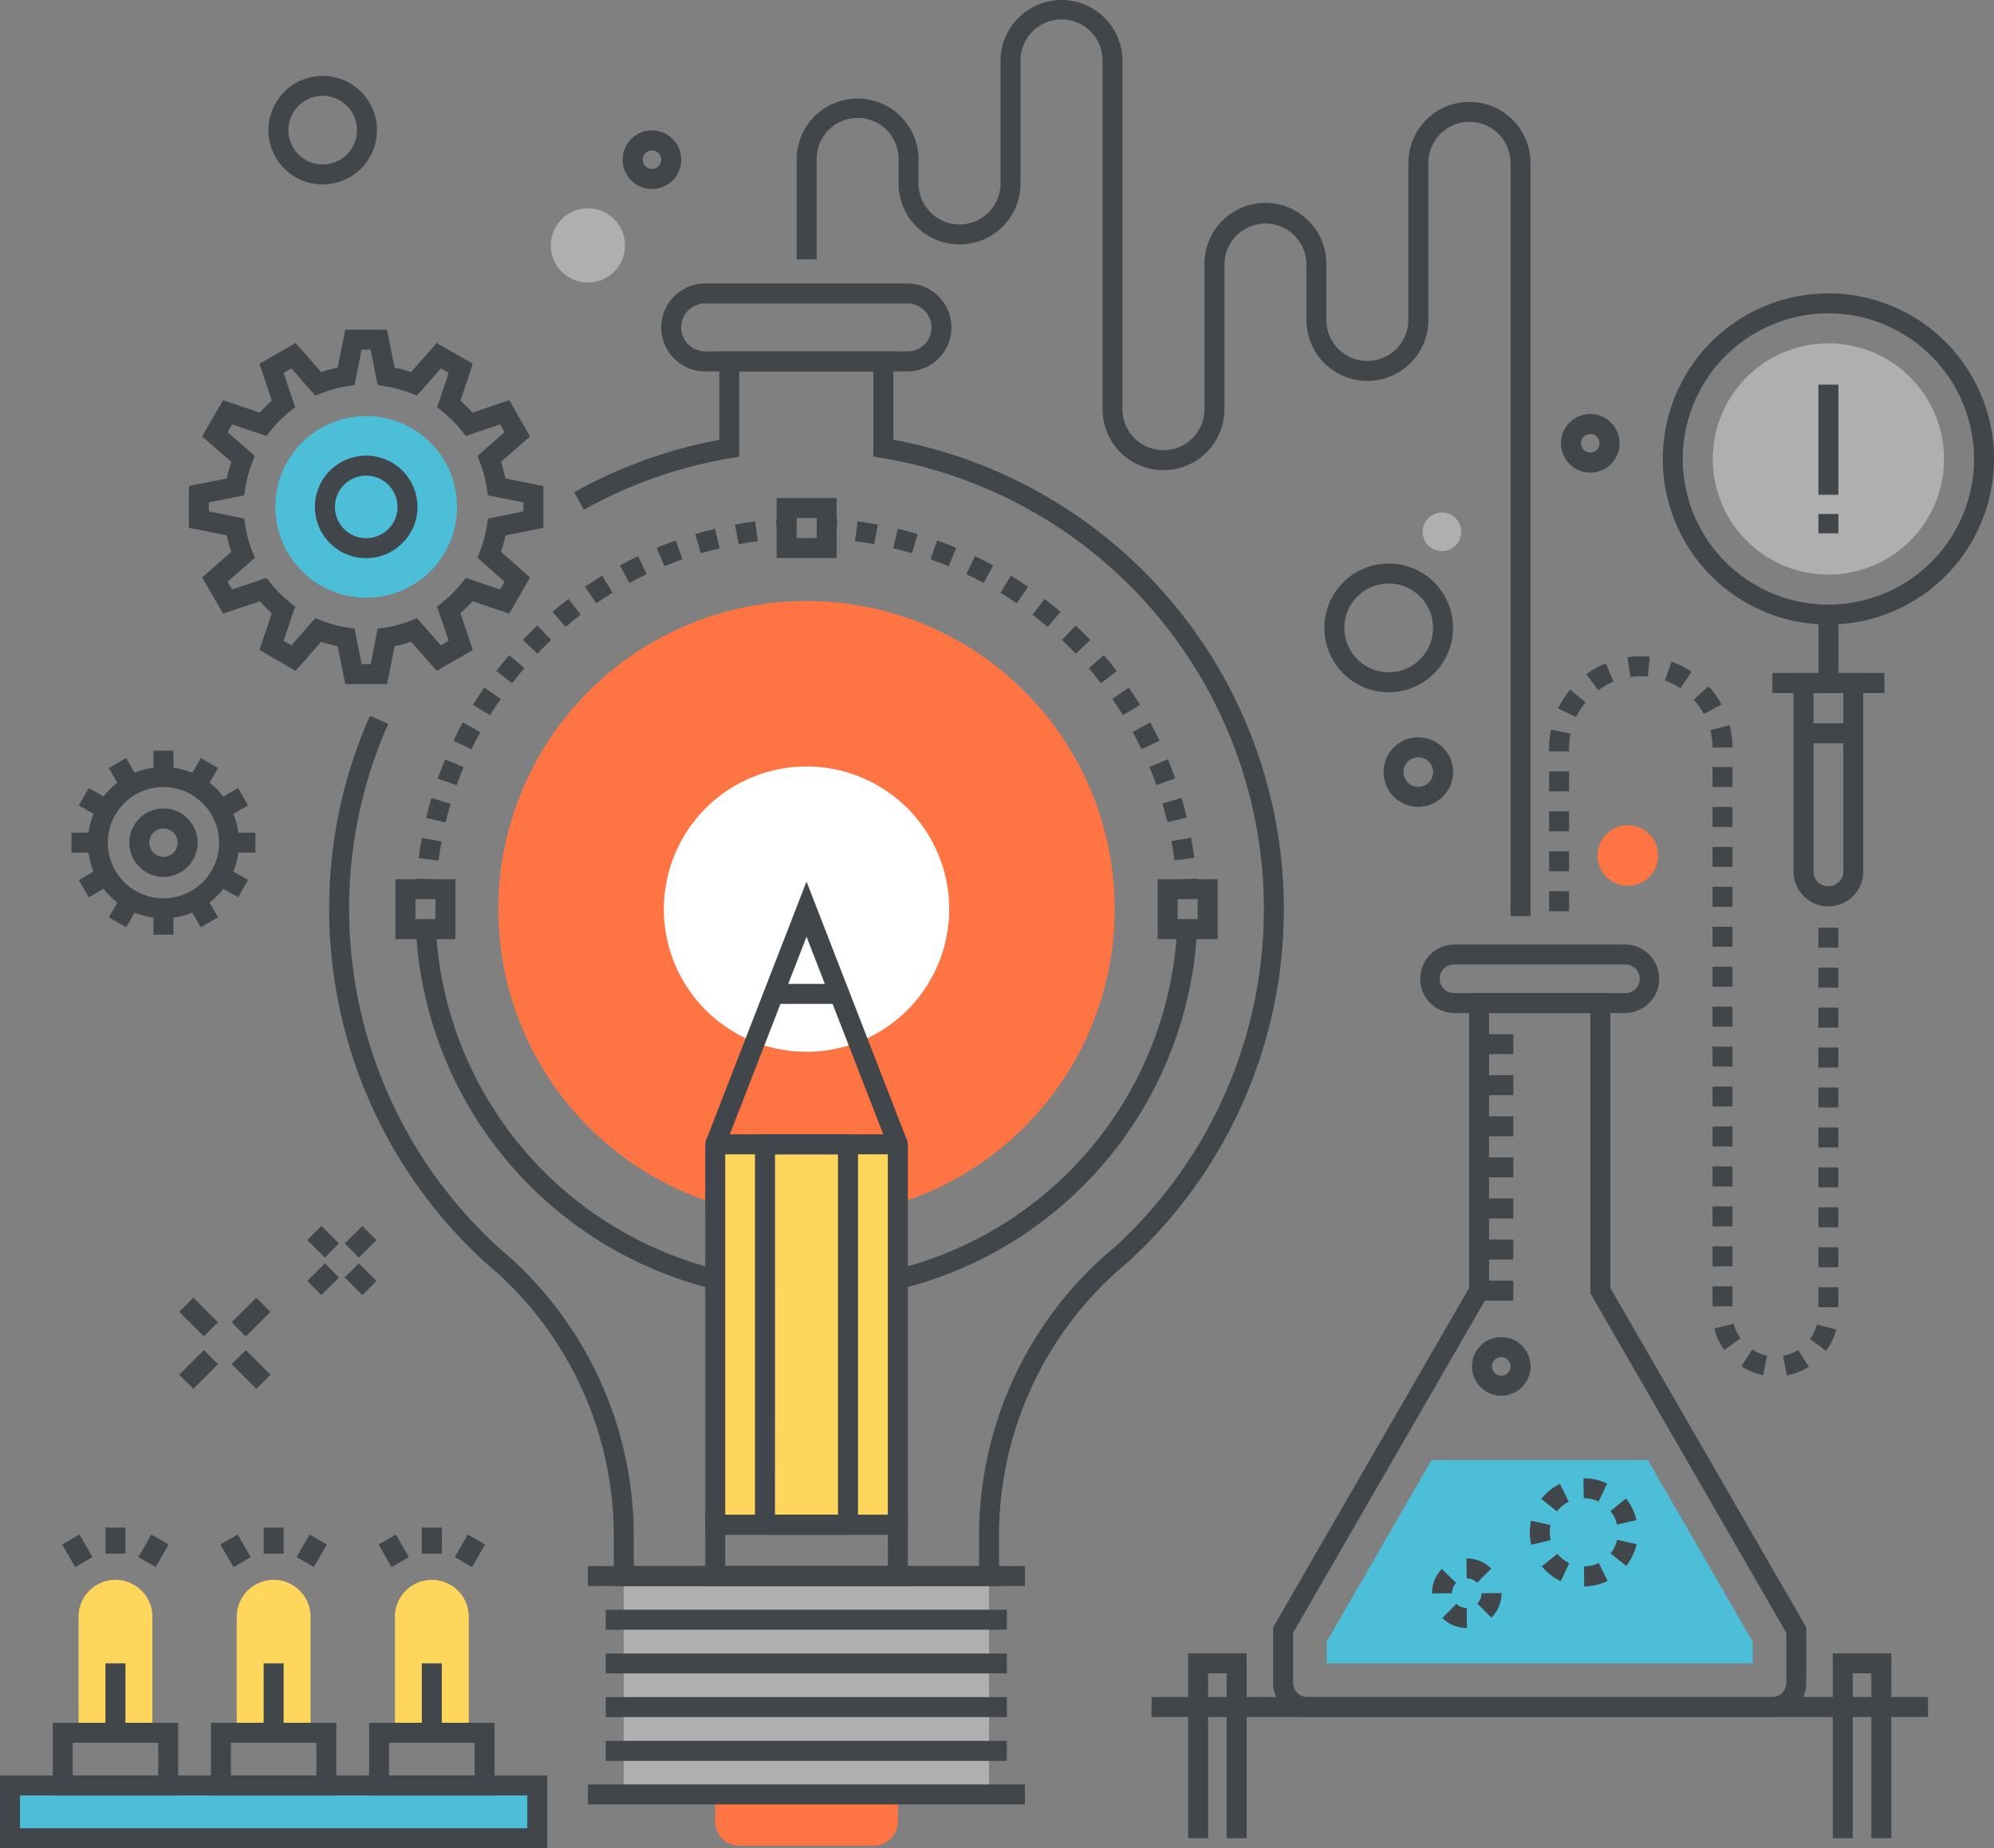 <svg id="Grupo_12153" data-name="Grupo 12153" xmlns="http://www.w3.org/2000/svg" xmlns:xlink="http://www.w3.org/1999/xlink" width="258.701" height="239.792" viewBox="0 0 258.701 239.792">
  <rect x="0" y="0" width="258.701" height="239.792" fill="#808080" stroke="none"/>
  <defs>
    <clipPath id="clip-path">
      <rect id="Rectángulo_3308" data-name="Rectángulo 3308" width="258.701" height="239.792" fill="none"/>
    </clipPath>
  </defs>
  <g id="Grupo_12152" data-name="Grupo 12152" clip-path="url(#clip-path)">
    <path id="Trazado_35068" data-name="Trazado 35068" d="M58.809,103.761H53.393L52.4,98.833a18.533,18.533,0,0,1-2.14-.575l-3.318,3.776-4.69-2.708,1.61-4.765A18.19,18.19,0,0,1,42.3,93l-4.764,1.611-2.711-4.69L38.6,86.6a18.427,18.427,0,0,1-.576-2.136L33.1,83.476v-5.42l4.924-.98a18.24,18.24,0,0,1,.578-2.147l-3.778-3.311,2.711-4.7L42.3,68.536a18.316,18.316,0,0,1,1.563-1.563L42.255,62.2l4.69-2.7,3.32,3.774A18.654,18.654,0,0,1,52.4,62.7l.988-4.928h5.422l.982,4.927a18.561,18.561,0,0,1,2.137.572L65.252,59.5l4.69,2.7-1.611,4.77a18.745,18.745,0,0,1,1.562,1.563l4.775-1.615,2.694,4.7-3.771,3.313a18.56,18.56,0,0,1,.575,2.143l4.924.983v5.419l-4.926.992a18.454,18.454,0,0,1-.572,2.129l3.768,3.323-2.693,4.691L69.893,93a18.5,18.5,0,0,1-1.561,1.562l1.611,4.765-4.69,2.707-3.323-3.772a18.441,18.441,0,0,1-2.138.574Zm-3.293-2.591h1.168l.917-4.6.9-.135a15.743,15.743,0,0,0,3.35-.9l.843-.327,3.1,3.52,1.012-.584L65.3,93.7l.708-.567a15.766,15.766,0,0,0,2.449-2.449l.567-.708,4.453,1.5.58-1.01-3.52-3.1.327-.843a15.956,15.956,0,0,0,.9-3.343l.137-.9,4.6-.927V80.182l-4.6-.917-.137-.9a15.958,15.958,0,0,0-.9-3.358l-.327-.845,3.521-3.094-.58-1.012-4.449,1.5-.567-.7A16.056,16.056,0,0,0,66.01,68.4l-.706-.567,1.5-4.448-1.012-.583-3.1,3.518L61.848,66a15.979,15.979,0,0,0-3.351-.9l-.9-.137-.917-4.6H55.511l-.922,4.6-.9.137a16,16,0,0,0-3.35.9l-.843.327-3.1-3.522-1.011.583,1.5,4.451-.709.567a15.812,15.812,0,0,0-2.451,2.449l-.567.709-4.447-1.506-.585,1.013,3.525,3.089-.329.846a15.78,15.78,0,0,0-.9,3.361l-.135.9-4.6.916v1.171l4.6.925.136.9a15.631,15.631,0,0,0,.9,3.347l.327.845-3.524,3.1.585,1.011,4.452-1.506.566.711a15.4,15.4,0,0,0,2.447,2.444l.71.567-1.5,4.452,1.011.583L49.5,95.2l.844.327a15.8,15.8,0,0,0,3.353.9l.9.135Z" transform="translate(-8.594 -14.999)" fill="#41464b"/>
    <path id="Trazado_35069" data-name="Trazado 35069" d="M60.034,96.478A11.785,11.785,0,1,1,71.821,84.7,11.769,11.769,0,0,1,60.034,96.478" transform="translate(-12.525 -18.928)" fill="#4cbed8"/>
    <path id="Trazado_35070" data-name="Trazado 35070" d="M61.834,93.146a6.651,6.651,0,1,1,6.652-6.65,6.66,6.66,0,0,1-6.652,6.65m0-10.711A4.06,4.06,0,1,0,65.9,86.5a4.067,4.067,0,0,0-4.061-4.061" transform="translate(-14.325 -20.728)" fill="#41464b"/>
    <path id="Trazado_35071" data-name="Trazado 35071" d="M125.332,317.954a3.158,3.158,0,0,0,.912,2.232,3.221,3.221,0,0,0,2.229.925h17.4a3.134,3.134,0,0,0,2.225-.925,3.047,3.047,0,0,0,.93-2.232v-3.506H125.332Z" transform="translate(-32.538 -81.634)" fill="#ff7443"/>
    <rect id="Rectángulo_3253" data-name="Rectángulo 3253" width="47.4" height="28.33" transform="translate(80.916 204.483)" fill="#afafaf"/>
    <path id="Trazado_35072" data-name="Trazado 35072" d="M144.59,221.763H94.606v-6.6a46.089,46.089,0,0,0-15.03-33.953l-.592-.512c-.381-.329-.757-.655-1.132-.991a62.058,62.058,0,0,1-20.17-45.766,61.34,61.34,0,0,1,5.3-25.092l2.368,1.053a58.777,58.777,0,0,0-5.078,24.04A59.456,59.456,0,0,0,79.59,177.789c.355.317.72.633,1.089.951l.623.54a48.7,48.7,0,0,1,15.9,35.885v4.005H142v-4.005A48.7,48.7,0,0,1,157.85,179.3c.319-.278.615-.533.911-.788s.57-.491.857-.741A59.345,59.345,0,0,0,129.37,75.407l-1.084-.179V64.178h-17.4v11.07l-1.082.181a58.729,58.729,0,0,0-19.075,6.693l-1.265-2.26a61.239,61.239,0,0,1,18.832-6.8V61.587h22.582V73.04A61.936,61.936,0,0,1,161.345,179.7c-.313.274-.6.524-.894.774s-.581.5-.874.756a46.082,46.082,0,0,0-14.987,33.933Z" transform="translate(-14.975 -15.989)" fill="#41464b"/>
    <rect id="Rectángulo_3254" data-name="Rectángulo 3254" width="56.694" height="2.591" transform="translate(76.274 203.188)" fill="#41464b"/>
    <rect id="Rectángulo_3255" data-name="Rectángulo 3255" width="52.037" height="2.591" transform="translate(78.591 208.853)" fill="#41464b"/>
    <rect id="Rectángulo_3256" data-name="Rectángulo 3256" width="52.037" height="2.591" transform="translate(78.591 214.526)" fill="#41464b"/>
    <rect id="Rectángulo_3257" data-name="Rectángulo 3257" width="52.037" height="2.591" transform="translate(78.591 220.186)" fill="#41464b"/>
    <rect id="Rectángulo_3258" data-name="Rectángulo 3258" width="52.037" height="2.591" transform="translate(78.591 225.869)" fill="#41464b"/>
    <rect id="Rectángulo_3259" data-name="Rectángulo 3259" width="56.694" height="2.591" transform="translate(76.274 231.517)" fill="#41464b"/>
    <path id="Trazado_35073" data-name="Trazado 35073" d="M87.329,145.3a39.981,39.981,0,1,0,40-39.986,39.992,39.992,0,0,0-40,39.986" transform="translate(-22.672 -27.339)" fill="#ff7443"/>
    <path id="Trazado_35074" data-name="Trazado 35074" d="M116.329,152.824a18.51,18.51,0,1,0,18.519-18.512,18.515,18.515,0,0,0-18.519,18.512" transform="translate(-30.2 -34.869)" fill="#fff"/>
    <path id="Trazado_35075" data-name="Trazado 35075" d="M75.474,155.395l-2.588-.135q.034-.664.086-1.326l2.583.2q-.049.628-.081,1.26" transform="translate(-18.922 -39.963)" fill="#41464b"/>
    <path id="Trazado_35076" data-name="Trazado 35076" d="M75.942,135.383l-2.569-.335c.114-.877.252-1.759.412-2.623l2.548.469c-.151.82-.283,1.658-.392,2.489m.914-4.954-2.52-.6c.205-.858.436-1.721.686-2.566l2.485.735c-.238.8-.456,1.62-.651,2.434m1.43-4.834-2.442-.866c.295-.831.615-1.667.954-2.483l2.393.994c-.321.774-.626,1.566-.906,2.355m1.934-4.659-2.338-1.117c.382-.8.789-1.6,1.21-2.368l2.275,1.24c-.4.731-.785,1.487-1.147,2.245m2.411-4.428-2.207-1.357c.46-.748.947-1.5,1.45-2.226l2.134,1.47c-.477.692-.94,1.4-1.376,2.113m2.861-4.151-2.054-1.58c.537-.7,1.1-1.393,1.673-2.063l1.969,1.684c-.544.637-1.079,1.3-1.589,1.959m3.277-3.831-1.879-1.785c.611-.643,1.242-1.273,1.878-1.877l1.784,1.88c-.6.572-1.2,1.172-1.783,1.782m3.655-3.469-1.684-1.97c.672-.574,1.365-1.136,2.063-1.671l1.579,2.055c-.662.509-1.321,1.042-1.958,1.587m3.994-3.069-1.47-2.135c.725-.5,1.473-.986,2.224-1.447l1.356,2.208c-.712.438-1.423.9-2.111,1.374m4.291-2.635-1.239-2.277c.775-.421,1.57-.828,2.363-1.207l1.117,2.338c-.752.359-1.506.745-2.241,1.145m4.539-2.172-.993-2.393c.816-.339,1.649-.659,2.475-.952l.866,2.443c-.783.278-1.573.582-2.348.9m4.739-1.681-.737-2.485c.846-.25,1.71-.482,2.566-.687l.6,2.52c-.812.195-1.63.414-2.433.652m4.9-1.176-.471-2.548c.867-.161,1.75-.3,2.622-.415l.338,2.569c-.828.109-1.666.241-2.489.393" transform="translate(-19.048 -23.719)" fill="#41464b"/>
    <path id="Trazado_35077" data-name="Trazado 35077" d="M136.172,93.538l-.2-2.583q.662-.052,1.327-.086l.134,2.588q-.632.033-1.26.081" transform="translate(-35.3 -23.591)" fill="#41464b"/>
    <path id="Trazado_35078" data-name="Trazado 35078" d="M146.022,93.539c-.418-.032-.839-.06-1.26-.081l.134-2.588q.665.033,1.327.086Z" transform="translate(-37.582 -23.591)" fill="#41464b"/>
    <path id="Trazado_35079" data-name="Trazado 35079" d="M191.278,135.344c-.107-.826-.241-1.663-.392-2.487l2.548-.471c.161.868.3,1.75.415,2.622Zm-.916-4.95c-.195-.814-.415-1.633-.652-2.432l2.485-.737c.25.843.48,1.705.688,2.564Zm-1.43-4.823c-.278-.784-.581-1.573-.9-2.346l2.392-.994c.338.814.659,1.647.952,2.474ZM187,120.928c-.358-.749-.743-1.5-1.145-2.24l2.277-1.239c.423.778.83,1.573,1.206,2.362Zm-2.406-4.419c-.435-.709-.9-1.419-1.372-2.109l2.133-1.47c.5.728.988,1.476,1.447,2.224Zm-2.854-4.145c-.509-.664-1.044-1.323-1.586-1.957l1.97-1.684c.57.668,1.133,1.362,1.67,2.061Zm-3.273-3.829c-.575-.606-1.174-1.206-1.78-1.782l1.784-1.879c.638.607,1.27,1.239,1.876,1.878Zm-3.652-3.469c-.638-.546-1.3-1.08-1.958-1.588l1.58-2.054c.7.535,1.389,1.1,2.061,1.673Zm-4-3.073c-.688-.475-1.4-.937-2.112-1.376l1.357-2.207c.751.461,1.5.949,2.226,1.449Zm-4.293-2.639c-.734-.4-1.489-.786-2.243-1.148l1.116-2.337c.8.381,1.593.788,2.367,1.21Zm-4.547-2.176c-.772-.321-1.564-.625-2.352-.9l.865-2.443c.832.295,1.667.616,2.482.954Zm-4.752-1.685c-.8-.236-1.617-.456-2.433-.652l.606-2.52c.859.206,1.722.438,2.563.686Zm-4.9-1.174c-.823-.152-1.661-.284-2.488-.392l.335-2.569c.873.114,1.755.253,2.622.413Z" transform="translate(-38.903 -23.718)" fill="#41464b"/>
    <path id="Trazado_35080" data-name="Trazado 35080" d="M206.246,155.395q-.033-.632-.081-1.26l2.583-.2q.052.662.086,1.326Z" transform="translate(-53.523 -39.963)" fill="#41464b"/>
    <path id="Trazado_35081" data-name="Trazado 35081" d="M123.578,210.947a50.711,50.711,0,0,1-50.692-48.088l2.588-.133a48.121,48.121,0,0,0,48.1,45.63Z" transform="translate(-18.922 -42.246)" fill="#41464b"/>
    <path id="Trazado_35082" data-name="Trazado 35082" d="M141.353,210.947v-2.591a48.1,48.1,0,0,0,48.067-45.63l2.588.133a50.692,50.692,0,0,1-50.655,48.088" transform="translate(-36.697 -42.246)" fill="#41464b"/>
    <path id="Trazado_35083" data-name="Trazado 35083" d="M210.64,161.84h-7.774v-7.774h7.774Zm-5.183-2.591h2.591v-2.591h-2.591Z" transform="translate(-52.666 -39.997)" fill="#41464b"/>
    <path id="Trazado_35084" data-name="Trazado 35084" d="M77.068,161.84H69.294v-7.774h7.774Zm-5.183-2.591h2.591v-2.591H71.885Z" transform="translate(-17.99 -39.997)" fill="#41464b"/>
    <path id="Trazado_35085" data-name="Trazado 35085" d="M143.878,95.052H136.1V87.278h7.774ZM138.7,92.461h2.591V89.869H138.7Z" transform="translate(-35.334 -22.658)" fill="#41464b"/>
    <rect id="Rectángulo_3260" data-name="Rectángulo 3260" width="23.691" height="49.353" transform="translate(92.794 148.467)" fill="#fed65c"/>
    <path id="Trazado_35086" data-name="Trazado 35086" d="M147.393,189.041l-10.639-27.4-10.636,27.4L123.7,188.1l13.052-33.622L149.809,188.1Z" transform="translate(-32.114 -40.105)" fill="#41464b"/>
    <rect id="Rectángulo_3261" data-name="Rectángulo 3261" width="7.888" height="2.591" transform="translate(100.696 127.656)" fill="#41464b"/>
    <path id="Trazado_35087" data-name="Trazado 35087" d="M148.569,250.72H124.878a1.3,1.3,0,0,1-1.3-1.3V200.072a1.3,1.3,0,0,1,1.3-1.3H148.57a1.3,1.3,0,0,1,1.3,1.3v49.353a1.3,1.3,0,0,1-1.3,1.3m-22.4-2.591h21.1V201.367h-21.1Z" transform="translate(-32.083 -51.605)" fill="#41464b"/>
    <path id="Trazado_35088" data-name="Trazado 35088" d="M144.371,250.72H133.6a1.3,1.3,0,0,1-1.3-1.3l0-49.353a1.3,1.3,0,0,1,1.3-1.3h10.765a1.294,1.294,0,0,1,1.3,1.3v49.353a1.3,1.3,0,0,1-1.3,1.3m-9.473-2.591h8.178V201.367H134.9Z" transform="translate(-34.348 -51.605)" fill="#41464b"/>
    <path id="Trazado_35089" data-name="Trazado 35089" d="M149.866,274.689H123.582v-9.255h26.284ZM126.173,272.1h21.1v-4.072h-21.1Z" transform="translate(-32.083 -68.91)" fill="#41464b"/>
    <path id="Trazado_35090" data-name="Trazado 35090" d="M147.817,61.081H121.574a5.7,5.7,0,1,1,0-11.409h26.242a5.7,5.7,0,1,1,0,11.409m-26.242-8.818a3.113,3.113,0,1,0,0,6.227h26.242a3.113,3.113,0,1,0,0-6.227Z" transform="translate(-30.081 -12.895)" fill="#41464b"/>
    <path id="Trazado_35091" data-name="Trazado 35091" d="M234.815,118.863h-2.591V21.145a5.333,5.333,0,0,0-10.666,0V41.509a7.912,7.912,0,0,1-15.824,0V34.317a5.315,5.315,0,1,0-10.63,0V53.092a7.909,7.909,0,1,1-15.818,0V7.91a5.319,5.319,0,1,0-10.637,0V23.8a7.911,7.911,0,0,1-15.823,0V20.691a5.316,5.316,0,1,0-10.631,0V33.644H139.6V20.691a7.907,7.907,0,1,1,15.814,0V23.8a5.32,5.32,0,0,0,10.64,0V7.91a7.91,7.91,0,1,1,15.82,0V53.092a5.318,5.318,0,1,0,10.636,0V34.317a7.907,7.907,0,1,1,15.813,0v7.192a5.32,5.32,0,0,0,10.641,0V21.145a7.924,7.924,0,0,1,15.849,0Z" transform="translate(-36.243)" fill="#41464b"/>
    <path id="Trazado_35092" data-name="Trazado 35092" d="M275.468,174.4h-22.24a4.446,4.446,0,0,1,0-8.891h22.24a4.446,4.446,0,0,1,0,8.891m-22.24-6.3a1.854,1.854,0,0,0,0,3.709h22.24a1.854,1.854,0,0,0,0-3.709Z" transform="translate(-64.587 -42.967)" fill="#41464b"/>
    <path id="Trazado_35093" data-name="Trazado 35093" d="M287.835,267.942h-60.29a4.34,4.34,0,0,1-3.158-1.323,4.275,4.275,0,0,1-1.294-3.123v-7.178l25.425-44.037V174.014h18.327v38.268l25.415,44.036V263.5a4.4,4.4,0,0,1-1.282,3.142,4.449,4.449,0,0,1-3.143,1.3m-62.15-10.93V263.5a1.736,1.736,0,0,0,.528,1.285,1.8,1.8,0,0,0,1.333.57h60.29a1.843,1.843,0,0,0,1.317-.552,1.806,1.806,0,0,0,.517-1.3v-6.484l-25.415-44.036v-36.37H251.109v36.369Z" transform="translate(-57.918 -45.176)" fill="#41464b"/>
    <path id="Trazado_35094" data-name="Trazado 35094" d="M246.086,255.853l-13.606,23.572v2.8h55.274v-2.8l-13.612-23.572Z" transform="translate(-60.354 -66.422)" fill="#4cbed8"/>
    <path id="Trazado_35095" data-name="Trazado 35095" d="M261.745,241.911a3.8,3.8,0,1,1,3.794-3.8,3.8,3.8,0,0,1-3.794,3.8m0-5a1.206,1.206,0,1,0,1.2,1.2,1.205,1.205,0,0,0-1.2-1.2" transform="translate(-66.967 -60.831)" fill="#41464b"/>
    <path id="Trazado_35096" data-name="Trazado 35096" d="M255.462,282.118h-.029a4.473,4.473,0,0,1-3.157-1.294l1.819-1.847a1.893,1.893,0,0,0,1.338.549Zm3.183-1.342-1.843-1.822a1.905,1.905,0,0,0,.555-1.348l2.591-.013v.013a4.481,4.481,0,0,1-1.3,3.17m-7.715-3.137v-.033a4.49,4.49,0,0,1,1.281-3.15l1.856,1.808a1.912,1.912,0,0,0-.546,1.342Zm5.86-1.393a1.916,1.916,0,0,0-1.357-.56l-.031-2.153,0-.438h0a4.5,4.5,0,0,1,3.211,1.312Z" transform="translate(-65.144 -70.899)" fill="#41464b"/>
    <path id="Trazado_35097" data-name="Trazado 35097" d="M275.127,273.072l-.017-2.591a4.4,4.4,0,0,0,1.913-.446l1.137,2.329a6.962,6.962,0,0,1-3.033.709m-3.044-.674a7.055,7.055,0,0,1-2.447-1.927l2.014-1.63a4.453,4.453,0,0,0,1.544,1.216Zm8.5-1.988-2.031-1.61a4.428,4.428,0,0,0,.846-1.77l2.528.566a7.036,7.036,0,0,1-1.344,2.813m-12.324-2.738a7.07,7.07,0,0,1-.026-3.113l2.532.552a4.479,4.479,0,0,0-.1.949,4.418,4.418,0,0,0,.118,1.018Zm11.132-2.608a4.43,4.43,0,0,0-.857-1.765l2.021-1.622a7.025,7.025,0,0,1,1.361,2.8Zm-7.79-1.728-2.04-1.6a7.058,7.058,0,0,1,2.417-1.966l1.147,2.323a4.462,4.462,0,0,0-1.524,1.24m5.392-1.26a4.391,4.391,0,0,0-1.916-.434l-.041-1.922.015-.669h0a6.986,6.986,0,0,1,3.062.689Z" transform="translate(-69.596 -67.253)" fill="#41464b"/>
    <rect id="Rectángulo_3262" data-name="Rectángulo 3262" width="4.442" height="2.591" transform="translate(191.896 166.156)" fill="#41464b"/>
    <rect id="Rectángulo_3263" data-name="Rectángulo 3263" width="4.442" height="2.591" transform="translate(191.896 160.825)" fill="#41464b"/>
    <rect id="Rectángulo_3264" data-name="Rectángulo 3264" width="4.442" height="2.591" transform="translate(191.896 155.495)" fill="#41464b"/>
    <rect id="Rectángulo_3265" data-name="Rectángulo 3265" width="4.442" height="2.591" transform="translate(191.896 150.163)" fill="#41464b"/>
    <rect id="Rectángulo_3266" data-name="Rectángulo 3266" width="4.442" height="2.591" transform="translate(191.896 144.832)" fill="#41464b"/>
    <rect id="Rectángulo_3267" data-name="Rectángulo 3267" width="4.442" height="2.591" transform="translate(191.896 139.501)" fill="#41464b"/>
    <rect id="Rectángulo_3268" data-name="Rectángulo 3268" width="4.442" height="2.591" transform="translate(191.896 134.169)" fill="#41464b"/>
    <path id="Trazado_35098" data-name="Trazado 35098" d="M330.131,75.166a15,15,0,1,1-15-15,15,15,0,0,1,15,15" transform="translate(-77.917 -15.62)" fill="#afafaf"/>
    <rect id="Rectángulo_3269" data-name="Rectángulo 3269" width="2.591" height="14.289" transform="translate(235.921 49.903)" fill="#41464b"/>
    <rect id="Rectángulo_3270" data-name="Rectángulo 3270" width="2.591" height="2.499" transform="translate(235.921 66.692)" fill="#41464b"/>
    <path id="Trazado_35099" data-name="Trazado 35099" d="M312.862,94.381a21.485,21.485,0,1,1,21.485-21.488,21.51,21.51,0,0,1-21.485,21.488m0-40.379a18.894,18.894,0,1,0,18.894,18.891A18.913,18.913,0,0,0,312.862,54" transform="translate(-75.645 -13.347)" fill="#41464b"/>
    <rect id="Rectángulo_3271" data-name="Rectángulo 3271" width="2.591" height="8.882" transform="translate(235.921 79.738)" fill="#41464b"/>
    <path id="Trazado_35100" data-name="Trazado 35100" d="M318.808,148.218a4.525,4.525,0,0,1-4.522-4.528V117.943h9.048V143.69a4.531,4.531,0,0,1-4.525,4.528m-1.931-27.684V143.69a1.911,1.911,0,0,0,.561,1.365,1.969,1.969,0,0,0,2.736,0,1.93,1.93,0,0,0,.567-1.367V120.534Z" transform="translate(-81.592 -30.619)" fill="#41464b"/>
    <rect id="Rectángulo_3272" data-name="Rectángulo 3272" width="6.456" height="2.591" transform="translate(233.989 93.84)" fill="#41464b"/>
    <rect id="Rectángulo_3273" data-name="Rectángulo 3273" width="14.541" height="2.591" transform="translate(229.943 87.324)" fill="#41464b"/>
    <path id="Trazado_35101" data-name="Trazado 35101" d="M302.285,208.3l-.464-2.549a5.488,5.488,0,0,0,1.944-.757l1.377,2.2a8.063,8.063,0,0,1-2.857,1.111m-3.064-.032a8.117,8.117,0,0,1-2.832-1.163l1.415-2.171a5.545,5.545,0,0,0,1.932.8Zm8.163-3.156-2.083-1.542a5.519,5.519,0,0,0,.908-1.882l2.5.666a8.14,8.14,0,0,1-1.329,2.758m-13.2-.118a8.094,8.094,0,0,1-1.288-2.78l2.516-.624a5.5,5.5,0,0,0,.877,1.893Zm14.8-5.544h-2.591V196.86h2.591Zm-13.736-.122h-2.591v-2.591h2.591Zm13.736-5.061h-2.591v-2.591h2.591Zm-13.736-.122h-2.591v-2.591h2.591Zm13.736-5.061h-2.591v-2.591h2.591Zm-13.736-.122h-2.591v-2.591h2.591Zm13.736-5.061h-2.591v-2.591h2.591Zm-13.736-.122h-2.591V181.19h2.591Zm13.736-5.061h-2.591v-2.591h2.591Zm-13.736-.122h-2.591v-2.591h2.591Zm13.736-5.061h-2.591v-2.591h2.591Zm-13.736-.122h-2.591v-2.591h2.591Zm13.736-5.061h-2.591v-2.591h2.591Zm-13.736-.122h-2.591v-2.591h2.591Zm13.736-5.061h-2.591v-2.591h2.591Zm-13.736-.122h-2.591v-2.591h2.591Zm13.736-5.061h-2.591V155.4h2.591Zm-13.736-.122h-2.591v-2.591h2.591Zm13.736-5.061h-2.591v-2.591h2.591Zm-13.736-.122h-2.591v-2.591h2.591Zm-21.2-4.613h-2.591V145.48h2.591Zm21.2-.569h-2.591v-2.591h2.591Zm-21.2-4.613h-2.591V140.3h2.591Zm21.2-.569h-2.591v-2.591h2.591Zm-21.2-4.613h-2.591v-2.591h2.591Zm21.2-.569h-2.591v-2.591h2.591Zm-21.2-4.613h-2.591v-2.591h2.591Zm21.2-.569h-2.591v-2.591h2.591Zm-21.2-4.613h-2.591v-.449a11.872,11.872,0,0,1,.244-2.388l2.538.523a9.308,9.308,0,0,0-.19,1.867Zm18.613-.5a9.249,9.249,0,0,0-.29-2.249l2.511-.644a11.868,11.868,0,0,1,.37,2.877Zm-17.7-3.958-2.333-1.128a11.95,11.95,0,0,1,1.569-2.436l1.993,1.655a9.423,9.423,0,0,0-1.229,1.909m16.577-.4a9.478,9.478,0,0,0-1.317-1.852l1.916-1.744a12.037,12.037,0,0,1,1.678,2.361Zm-13.7-3.07-1.542-2.083a11.963,11.963,0,0,1,2.523-1.43l.994,2.393a9.347,9.347,0,0,0-1.975,1.119m10.658-.264a9.256,9.256,0,0,0-2.023-1.023l.877-2.438a11.9,11.9,0,0,1,2.588,1.308Zm-6.5-1.462-.38-2.563a11.982,11.982,0,0,1,2.9-.073l-.25,2.579a9.471,9.471,0,0,0-2.268.058" transform="translate(-70.472 -29.854)" fill="#41464b"/>
    <path id="Trazado_35102" data-name="Trazado 35102" d="M215.784,313.713h-2.591V292.318h-2.407v21.394h-2.591V289.727h7.59Z" transform="translate(-54.05 -75.217)" fill="#41464b"/>
    <path id="Trazado_35103" data-name="Trazado 35103" d="M328.757,313.713h-2.591V292.318h-2.414v21.394H321.16V289.727h7.6Z" transform="translate(-83.377 -75.217)" fill="#41464b"/>
    <rect id="Rectángulo_3274" data-name="Rectángulo 3274" width="100.73" height="2.591" transform="translate(149.407 220.18)" fill="#41464b"/>
    <rect id="Rectángulo_3275" data-name="Rectángulo 3275" width="68.411" height="6.843" transform="translate(1.296 231.653)" fill="#4cbed8"/>
    <path id="Trazado_35104" data-name="Trazado 35104" d="M71,320.565H0V311.13H71ZM2.591,317.973h65.82v-4.252H2.591Z" transform="translate(0 -80.773)" fill="#41464b"/>
    <path id="Trazado_35105" data-name="Trazado 35105" d="M21.937,278.249a4.787,4.787,0,0,0-8.173,3.386v15.051h9.578V281.634a4.778,4.778,0,0,0-1.4-3.386" transform="translate(-3.573 -71.873)" fill="#fed65c"/>
    <path id="Trazado_35106" data-name="Trazado 35106" d="M25.516,311.323H9.242v-9.432H25.516Zm-13.683-2.591H22.924v-4.249H11.833Z" transform="translate(-2.399 -78.374)" fill="#41464b"/>
    <rect id="Rectángulo_3276" data-name="Rectángulo 3276" width="2.591" height="9.008" transform="translate(13.682 215.805)" fill="#41464b"/>
    <rect id="Rectángulo_3277" data-name="Rectángulo 3277" width="2.591" height="3.378" transform="translate(13.682 198.192)" fill="#41464b"/>
    <rect id="Rectángulo_3278" data-name="Rectángulo 3278" width="3.378" height="2.591" transform="matrix(0.5, -0.866, 0.866, 0.5, 17.952, 202.019)" fill="#41464b"/>
    <rect id="Rectángulo_3279" data-name="Rectángulo 3279" width="2.591" height="3.378" transform="translate(8.07 200.388) rotate(-29.993)" fill="#41464b"/>
    <path id="Trazado_35107" data-name="Trazado 35107" d="M49.658,278.249a4.791,4.791,0,0,0-8.177,3.386v15.051h9.578V281.634a4.775,4.775,0,0,0-1.4-3.386" transform="translate(-10.769 -71.873)" fill="#fed65c"/>
    <path id="Trazado_35108" data-name="Trazado 35108" d="M53.233,311.323H36.959v-9.432H53.233ZM39.55,308.731H50.641v-4.249H39.55Z" transform="translate(-9.595 -78.374)" fill="#41464b"/>
    <rect id="Rectángulo_3280" data-name="Rectángulo 3280" width="2.591" height="9.008" transform="translate(34.207 215.805)" fill="#41464b"/>
    <rect id="Rectángulo_3281" data-name="Rectángulo 3281" width="2.591" height="3.378" transform="translate(34.207 198.192)" fill="#41464b"/>
    <rect id="Rectángulo_3282" data-name="Rectángulo 3282" width="3.378" height="2.591" transform="translate(38.477 202.019) rotate(-59.999)" fill="#41464b"/>
    <rect id="Rectángulo_3283" data-name="Rectángulo 3283" width="2.591" height="3.379" transform="matrix(0.866, -0.5, 0.5, 0.866, 28.594, 200.389)" fill="#41464b"/>
    <path id="Trazado_35109" data-name="Trazado 35109" d="M77.377,278.249a4.788,4.788,0,0,0-8.174,3.386v15.051h9.578V281.634a4.762,4.762,0,0,0-1.4-3.386" transform="translate(-17.966 -71.873)" fill="#fed65c"/>
    <path id="Trazado_35110" data-name="Trazado 35110" d="M80.956,311.323H64.683v-9.432H80.956Zm-13.682-2.591h11.09v-4.249H67.274Z" transform="translate(-16.792 -78.374)" fill="#41464b"/>
    <rect id="Rectángulo_3284" data-name="Rectángulo 3284" width="2.591" height="9.008" transform="translate(54.729 215.805)" fill="#41464b"/>
    <rect id="Rectángulo_3285" data-name="Rectángulo 3285" width="2.591" height="3.378" transform="translate(54.729 198.192)" fill="#41464b"/>
    <rect id="Rectángulo_3286" data-name="Rectángulo 3286" width="3.379" height="2.591" transform="matrix(0.5, -0.866, 0.866, 0.5, 59.001, 202.018)" fill="#41464b"/>
    <rect id="Rectángulo_3287" data-name="Rectángulo 3287" width="2.591" height="3.378" transform="matrix(0.866, -0.5, 0.5, 0.866, 49.117, 200.388)" fill="#41464b"/>
    <path id="Trazado_35111" data-name="Trazado 35111" d="M25.2,154.038a9.811,9.811,0,1,1,9.811-9.812,9.823,9.823,0,0,1-9.811,9.812m0-17.031a7.22,7.22,0,1,0,7.22,7.22,7.229,7.229,0,0,0-7.22-7.22" transform="translate(-3.995 -34.896)" fill="#41464b"/>
    <path id="Trazado_35112" data-name="Trazado 35112" d="M27.086,150.546a4.434,4.434,0,1,1,4.436-4.433,4.441,4.441,0,0,1-4.436,4.433m0-6.276a1.842,1.842,0,1,0,1.844,1.843,1.848,1.848,0,0,0-1.844-1.843" transform="translate(-5.879 -36.781)" fill="#41464b"/>
    <rect id="Rectángulo_3288" data-name="Rectángulo 3288" width="2.591" height="3.418" transform="translate(19.911 97.397)" fill="#41464b"/>
    <rect id="Rectángulo_3289" data-name="Rectángulo 3289" width="2.592" height="3.415" transform="translate(14.117 99.646) rotate(-29.995)" fill="#41464b"/>
    <rect id="Rectángulo_3290" data-name="Rectángulo 3290" width="2.591" height="3.418" transform="translate(10.224 104.487) rotate(-60.013)" fill="#41464b"/>
    <rect id="Rectángulo_3291" data-name="Rectángulo 3291" width="3.416" height="2.591" transform="translate(9.273 108.035)" fill="#41464b"/>
    <rect id="Rectángulo_3292" data-name="Rectángulo 3292" width="3.419" height="2.591" transform="matrix(0.866, -0.501, 0.501, 0.866, 10.223, 114.176)" fill="#41464b"/>
    <rect id="Rectángulo_3293" data-name="Rectángulo 3293" width="3.414" height="2.592" transform="matrix(0.5, -0.866, 0.866, 0.5, 14.118, 119.014)" fill="#41464b"/>
    <rect id="Rectángulo_3294" data-name="Rectángulo 3294" width="2.591" height="3.416" transform="translate(19.911 117.847)" fill="#41464b"/>
    <rect id="Rectángulo_3295" data-name="Rectángulo 3295" width="2.591" height="3.415" transform="matrix(0.866, -0.501, 0.501, 0.866, 24.338, 117.355)" fill="#41464b"/>
    <rect id="Rectángulo_3296" data-name="Rectángulo 3296" width="2.591" height="3.42" transform="matrix(0.5, -0.866, 0.866, 0.5, 27.931, 114.708)" fill="#41464b"/>
    <rect id="Rectángulo_3297" data-name="Rectángulo 3297" width="3.415" height="2.591" transform="translate(29.721 108.035)" fill="#41464b"/>
    <rect id="Rectángulo_3298" data-name="Rectángulo 3298" width="3.419" height="2.591" transform="matrix(0.866, -0.5, 0.5, 0.866, 27.932, 103.951)" fill="#41464b"/>
    <rect id="Rectángulo_3299" data-name="Rectángulo 3299" width="3.416" height="2.591" transform="matrix(0.501, -0.866, 0.866, 0.501, 24.338, 101.308)" fill="#41464b"/>
    <rect id="Rectángulo_3300" data-name="Rectángulo 3300" width="2.591" height="3.229" transform="translate(44.725 165.745) rotate(-45.019)" fill="#41464b"/>
    <rect id="Rectángulo_3301" data-name="Rectángulo 3301" width="2.591" height="3.222" transform="translate(39.866 160.893) rotate(-45.149)" fill="#41464b"/>
    <rect id="Rectángulo_3302" data-name="Rectángulo 3302" width="3.222" height="2.591" transform="matrix(0.709, -0.705, 0.705, 0.709, 44.727, 161.329)" fill="#41464b"/>
    <rect id="Rectángulo_3303" data-name="Rectángulo 3303" width="3.229" height="2.591" transform="matrix(0.707, -0.707, 0.707, 0.707, 39.864, 166.194)" fill="#41464b"/>
    <rect id="Rectángulo_3304" data-name="Rectángulo 3304" width="2.591" height="4.522" transform="translate(30.056 176.995) rotate(-45)" fill="#41464b"/>
    <rect id="Rectángulo_3305" data-name="Rectángulo 3305" width="2.591" height="4.509" transform="translate(23.254 170.205) rotate(-45.1)" fill="#41464b"/>
    <rect id="Rectángulo_3306" data-name="Rectángulo 3306" width="4.512" height="2.591" transform="translate(30.058 171.552) rotate(-44.873)" fill="#41464b"/>
    <rect id="Rectángulo_3307" data-name="Rectángulo 3307" width="4.519" height="2.591" transform="matrix(0.707, -0.708, 0.708, 0.707, 23.251, 178.361)" fill="#41464b"/>
    <path id="Trazado_35113" data-name="Trazado 35113" d="M277.338,80.155a3.8,3.8,0,1,1,3.8-3.8,3.8,3.8,0,0,1-3.8,3.8m0-5a1.2,1.2,0,1,0,1.2,1.2,1.205,1.205,0,0,0-1.2-1.2" transform="translate(-71.015 -18.839)" fill="#41464b"/>
    <path id="Trazado_35114" data-name="Trazado 35114" d="M254.3,92.318a2.5,2.5,0,1,1-2.5-2.5,2.5,2.5,0,0,1,2.5,2.5" transform="translate(-64.723 -23.317)" fill="#afafaf"/>
    <path id="Trazado_35115" data-name="Trazado 35115" d="M246.952,138.224a4.51,4.51,0,1,1,4.508-4.512,4.515,4.515,0,0,1-4.508,4.512m0-6.429a1.919,1.919,0,1,0,1.917,1.917,1.919,1.919,0,0,0-1.917-1.917" transform="translate(-62.941 -33.543)" fill="#41464b"/>
    <path id="Trazado_35116" data-name="Trazado 35116" d="M240.418,115.453a8.349,8.349,0,1,1,8.349-8.349,8.358,8.358,0,0,1-8.349,8.349m0-14.107a5.758,5.758,0,1,0,5.758,5.758,5.764,5.764,0,0,0-5.758-5.758" transform="translate(-60.248 -25.638)" fill="#41464b"/>
    <path id="Trazado_35117" data-name="Trazado 35117" d="M283.882,144.615a3.929,3.929,0,1,1-3.928,3.93,3.93,3.93,0,0,1,3.928-3.93" transform="translate(-72.679 -37.544)" fill="#ff7443"/>
    <path id="Trazado_35118" data-name="Trazado 35118" d="M112.912,30.455a3.8,3.8,0,1,1,3.8-3.8,3.8,3.8,0,0,1-3.8,3.8m0-5a1.2,1.2,0,1,0,1.2,1.2,1.205,1.205,0,0,0-1.2-1.2" transform="translate(-28.328 -5.936)" fill="#41464b"/>
    <path id="Trazado_35119" data-name="Trazado 35119" d="M54.087,27.382a7.041,7.041,0,1,1,7.038-7.045,7.049,7.049,0,0,1-7.038,7.045m0-11.492a4.45,4.45,0,1,0,4.447,4.447,4.452,4.452,0,0,0-4.447-4.447" transform="translate(-12.214 -3.453)" fill="#41464b"/>
    <path id="Trazado_35120" data-name="Trazado 35120" d="M101.329,36.512a4.812,4.812,0,1,1-4.81,4.813,4.813,4.813,0,0,1,4.81-4.813" transform="translate(-25.057 -9.479)" fill="#afafaf"/>
  </g>
</svg>
